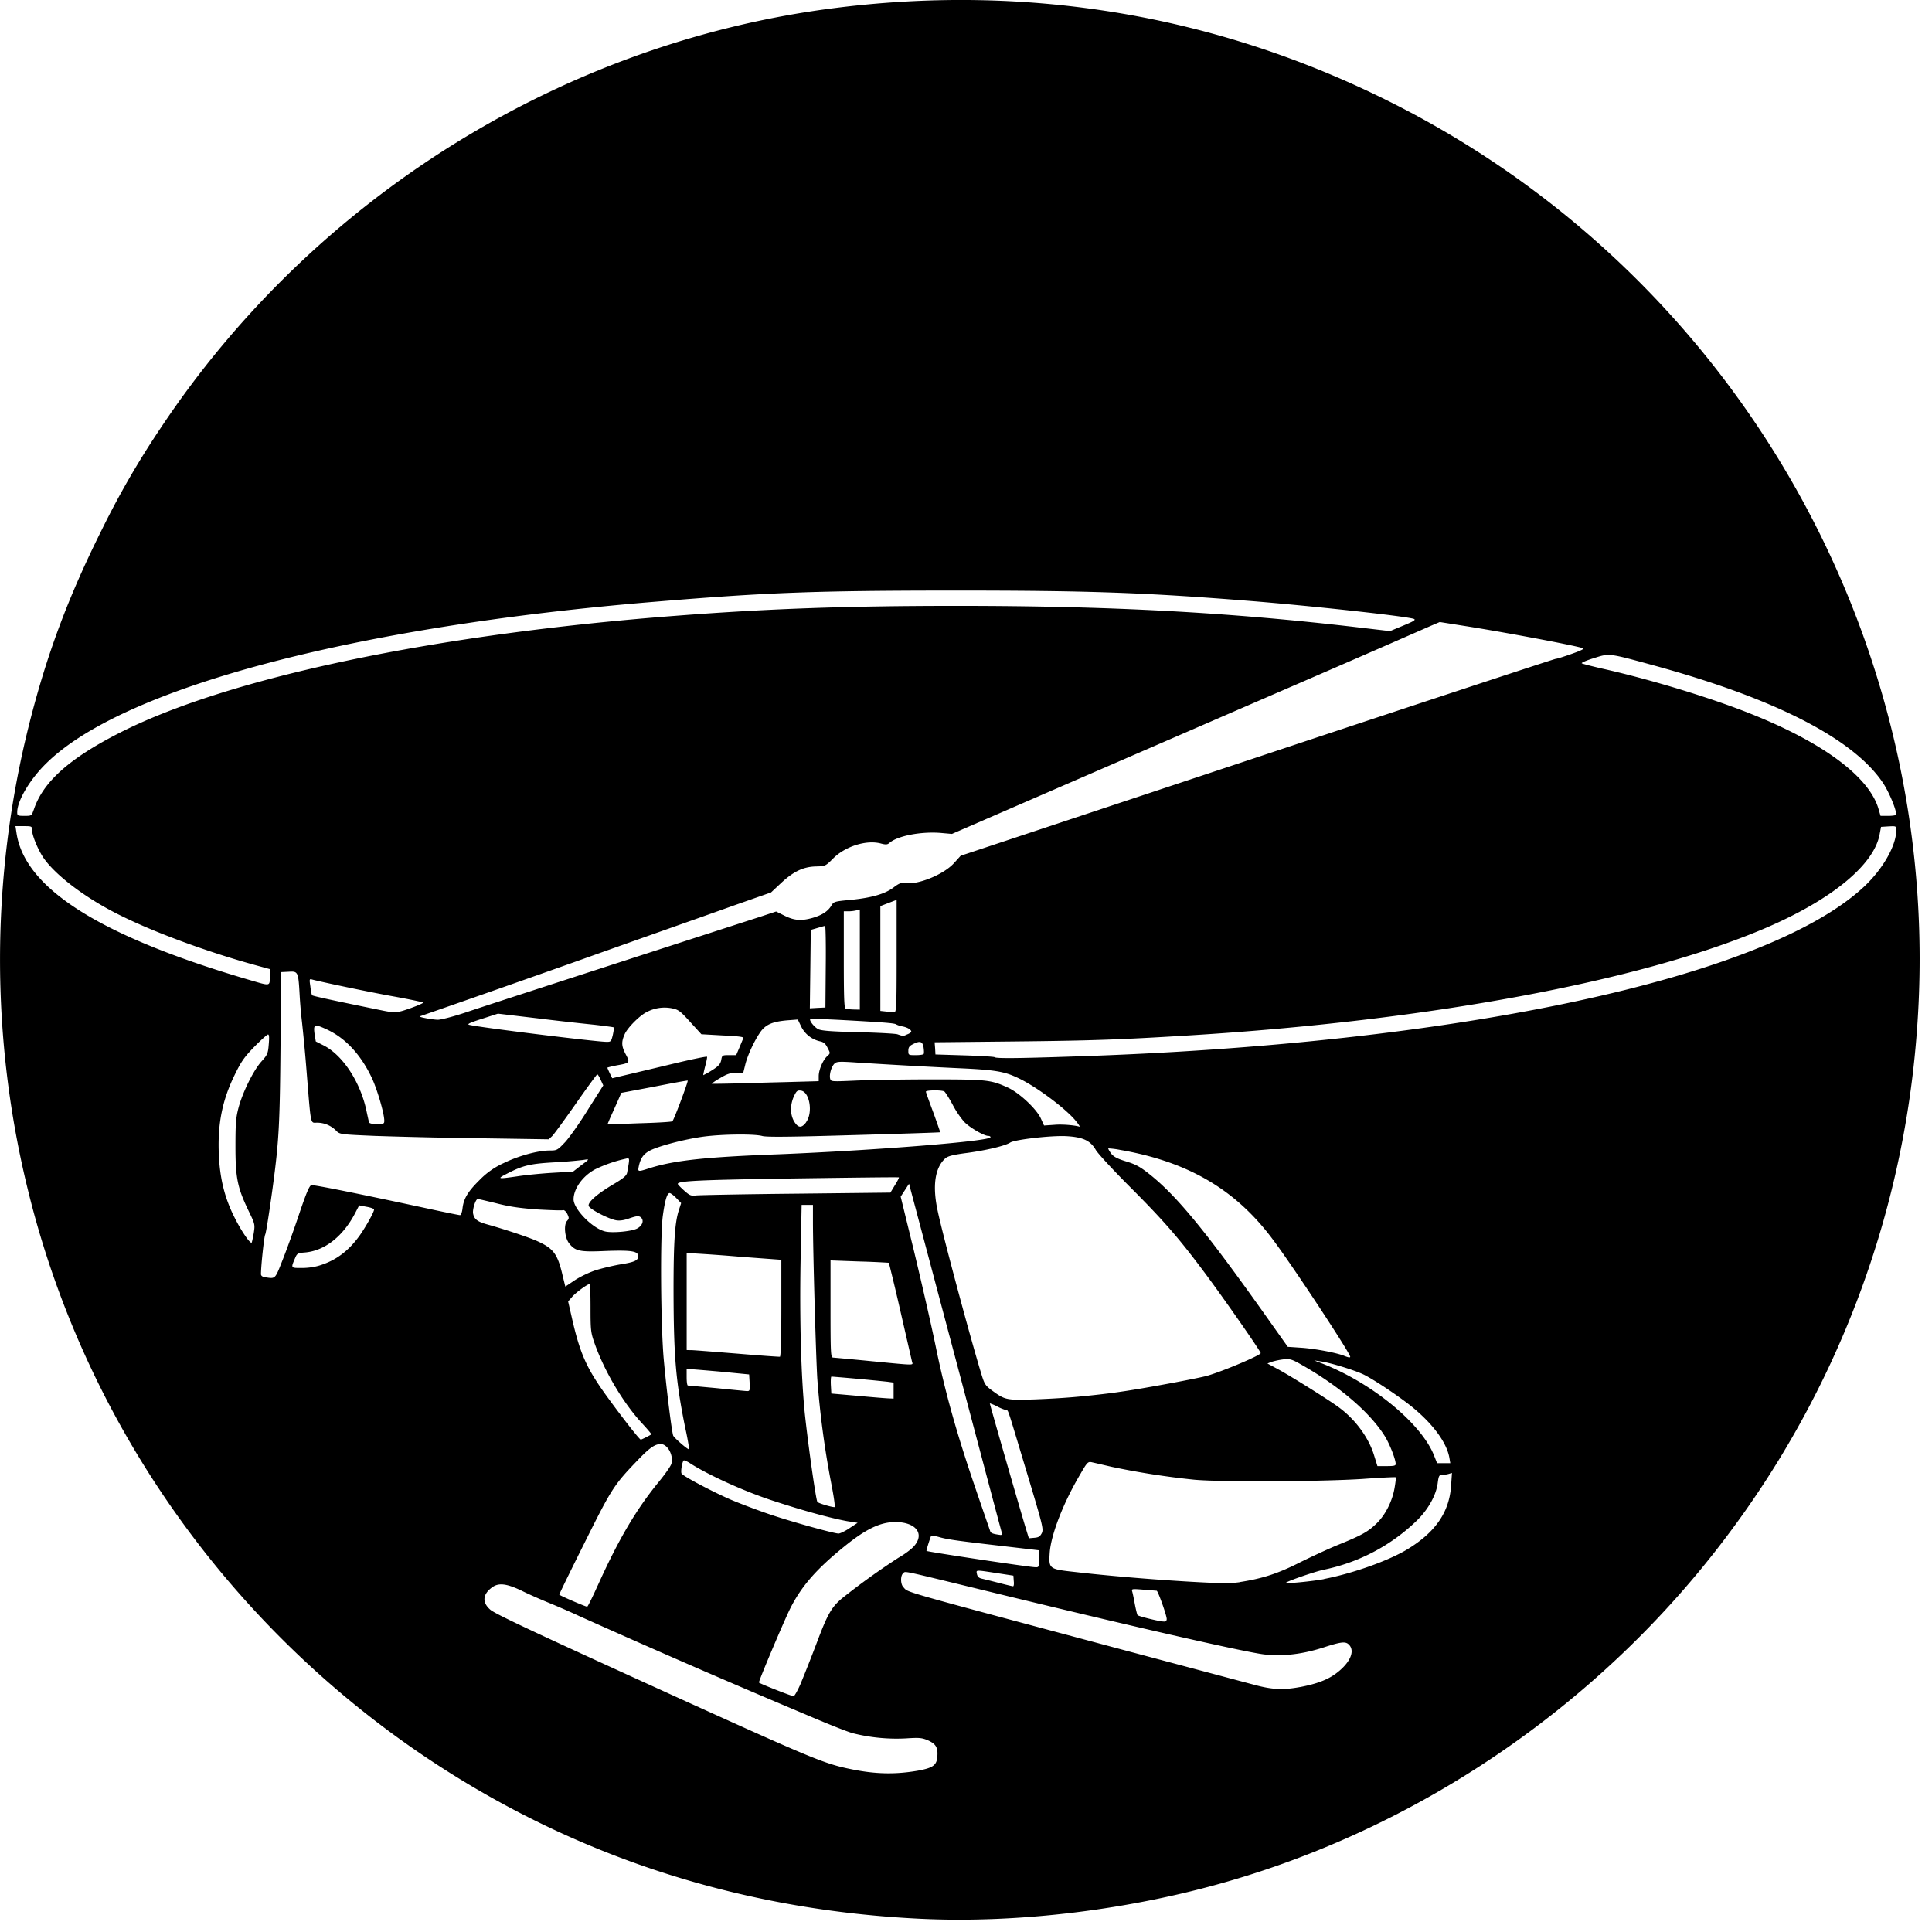 <svg xmlns="http://www.w3.org/2000/svg" width="64pt" height="64pt" viewBox="0 0 64 64"><path d="M30.504 63.563c-5.68-.27-10.91-1.887-15.586-4.825C7.941 54.355 2.902 47.422.945 39.5a31.969 31.969 0 0 1 .016-15.488c.582-2.313 1.293-4.227 2.414-6.469a28.674 28.674 0 0 1 1.941-3.355C10.367 6.585 18.574 1.448 27.543.28c6.496-.844 12.812.219 18.594 3.14 11.55 5.829 18.433 18.142 17.34 31.02A31.627 31.627 0 0 1 57.21 50.88c-4.113 5.48-10 9.555-16.52 11.441-3.261.946-6.941 1.395-10.187 1.242zm-.098-4.907c.508-.093.625-.183.645-.472.023-.297-.047-.414-.317-.536-.199-.082-.28-.09-.714-.062a5.923 5.923 0 0 1-1.758-.168c-.196-.05-.903-.336-1.578-.625a347.702 347.702 0 0 1-7.512-3.266c-.238-.113-.672-.3-.957-.418-.29-.117-.715-.304-.95-.422-.495-.234-.753-.261-.968-.101-.309.227-.332.496-.059.734.153.14 1.48.762 6.192 2.907 4.492 2.039 4.89 2.203 5.758 2.378.808.168 1.472.18 2.218.051zm-3.86-2.941c.106-.254.34-.844.517-1.313.351-.933.48-1.16.832-1.457a23.443 23.443 0 0 1 1.863-1.34c.207-.117.441-.292.523-.39.375-.43.024-.824-.699-.793-.465.023-.922.25-1.59.789-.933.75-1.441 1.328-1.816 2.074-.203.406-1.063 2.438-1.035 2.453.086.059 1.101.457 1.148.45.035-.004.152-.22.258-.47zm16.517.172c.554-.106.906-.239 1.187-.446.457-.336.645-.73.445-.949-.113-.125-.25-.113-.851.082-.707.227-1.344.301-1.973.23-.664-.081-4.488-.952-9.398-2.152-2.696-.656-2.465-.609-2.555-.535-.094.078-.09.36.008.461.183.188-.32.043 7.36 2.098l4.28 1.14c.586.157.942.172 1.496.07zm-4.415-2.262c0-.113-.289-.926-.332-.93l-.437-.035c-.387-.031-.402-.031-.371.067.015.05.054.242.086.418.035.18.074.34.09.359.039.039.707.207.855.21.078.009.11-.019.11-.089zm-18.851-1.094c.691-1.535 1.281-2.539 2.047-3.468.203-.25.383-.508.398-.579.074-.28-.129-.648-.355-.648-.184 0-.356.117-.703.473-.848.879-.903.96-1.817 2.793-.469.937-.847 1.714-.84 1.722.047.047.895.41.926.399.02-.008.176-.317.344-.696zm13.785-.156l-.012-.18-.562-.086c-.715-.109-.672-.109-.645.036.016.078.063.128.153.148.07.016.324.078.562.14.242.063.457.114.48.114.024.004.036-.074.024-.172zm7.5.031c.75-.117 1.262-.285 1.992-.656.406-.2.977-.465 1.27-.582.777-.316.976-.43 1.258-.703.293-.285.523-.738.597-1.188.031-.18.047-.328.035-.34-.011-.011-.504.012-1.093.055-1.399.09-4.739.106-5.59.024a26.082 26.082 0 0 1-2.727-.426c-.219-.05-.437-.102-.664-.153-.12-.023-.148.004-.375.399-.566.953-.969 2.004-1.012 2.598-.035.539-.023.546.84.64 1.485.172 3.61.332 4.957.375.106.004.34-.015.512-.039zm2.781-.101c.969-.188 2.13-.606 2.742-.973.946-.57 1.41-1.242 1.465-2.129l.028-.41-.118.035c-.074.02-.144.027-.222.031-.082 0-.102.04-.13.254-.046.403-.312.887-.698 1.262a6.226 6.226 0 0 1-3.067 1.621c-.289.059-1.195.371-1.265.434-.043.043.879-.047 1.265-.121zm-9.445-.664v-.286l-.938-.109c-1.734-.2-2.05-.242-2.34-.32a1.498 1.498 0 0 0-.292-.059c-.051.121-.168.496-.157.508.032.031 3.352.531 3.594.54.13.007.133 0 .133-.274zm.094-.856c.058-.129.031-.25-.434-1.797-.691-2.297-.676-2.27-.73-2.27a1.515 1.515 0 0 1-.301-.12 1.503 1.503 0 0 0-.258-.11c-.008.012.969 3.403 1.191 4.137l.102.332.18-.016c.144-.011.191-.043.25-.156zm-1.328-.02c-.016-.042-.684-2.566-1.489-5.6-.808-3.036-1.492-5.618-1.523-5.731l-.059-.22-.277.427.441 1.8c.239.993.563 2.403.715 3.137.317 1.555.715 2.957 1.336 4.766.242.715.457 1.324.473 1.375.02.07.094.097.344.129.039.004.054-.028.039-.082zm-5.047-.14l.273-.18-.344-.054c-.554-.102-1.445-.344-2.468-.68-.918-.3-2.082-.824-2.715-1.223a.799.799 0 0 0-.223-.113c-.055 0-.12.371-.082.438.055.09 1.008.593 1.606.855.34.145.941.371 1.336.504.73.246 2.082.621 2.257.629.051 0 .211-.078.364-.176zm-.606-1.512a29.955 29.955 0 0 1-.457-3.441c-.047-.781-.144-4.192-.144-5.215v-.543h-.375l-.035 1.856c-.036 1.988.02 3.863.14 5.05.113 1.067.371 2.883.418 2.934.035.043.445.168.563.172.03.004-.008-.293-.11-.813zm18.703-.617c0-.156-.207-.684-.375-.945-.492-.774-1.5-1.637-2.734-2.336-.328-.188-.39-.207-.61-.184a2.41 2.41 0 0 0-.39.082l-.14.055.355.191c.457.25 1.707 1.032 2.023 1.27.543.402.98 1 1.157 1.586l.109.351h.305c.238 0 .3-.011.3-.07zm1.778-.21c-.09-.505-.555-1.134-1.27-1.708-.426-.34-1.203-.86-1.558-1.039-.282-.14-1.098-.394-1.43-.441l-.219-.032.293.114c1.64.648 3.246 1.972 3.672 3.023l.105.266h.438zM22.699 47.3c-.316-1.563-.383-2.371-.387-4.567 0-1.59.043-2.242.176-2.644l.075-.235-.16-.167c-.087-.09-.188-.165-.22-.165-.085 0-.156.243-.226.75-.09.66-.07 3.563.027 4.72.09 1.01.266 2.421.317 2.566.035.078.5.484.531.453a9.397 9.397 0 0 0-.133-.711zm-1.297.312c.082-.043.164-.086.172-.097.012-.008-.129-.176-.308-.368-.63-.683-1.246-1.73-1.567-2.64-.129-.363-.137-.438-.137-1.184 0-.43-.011-.789-.027-.789-.074 0-.473.293-.586.43l-.129.148.117.512c.278 1.234.497 1.719 1.223 2.71.508.696 1.027 1.356 1.067 1.356.011 0 .085-.035.175-.078zm14.426-1.355c.418-.04.992-.106 1.29-.153.734-.101 2.573-.445 2.874-.53.547-.16 1.77-.68 1.77-.75 0-.06-1.215-1.805-1.848-2.653-.863-1.16-1.379-1.75-2.5-2.871-.539-.54-1.035-1.078-1.11-1.2-.183-.32-.429-.433-.992-.464-.5-.024-1.68.113-1.843.21-.168.11-.774.255-1.418.344-.485.063-.649.106-.739.184-.34.309-.43.906-.25 1.738.16.77 1.055 4.114 1.438 5.375.11.367.14.41.355.57.438.32.473.329 1.395.301.523-.02 1.055-.05 1.578-.101zm-6.226-.192v-.265l-.204-.028a74.401 74.401 0 0 0-1.855-.171c-.02 0-.027.128-.02.28l.016.282.848.074c.468.043.933.082 1.035.086l.18.008zm-4.77-.261l-.016-.274-.878-.086c-.481-.043-.946-.082-1.032-.086l-.16-.004v.27c0 .148.016.27.04.273l.937.086c.492.051.949.094 1.007.098.11.004.114-.008.102-.277zm5.379-.7l-.387-1.687a72.021 72.021 0 0 0-.379-1.586c-.324-.02-.648-.035-.972-.043l-.961-.035v1.61c0 1.495.008 1.605.086 1.609.047.004.609.054 1.25.117 1.53.148 1.394.144 1.363.015zm-4.328-1.765v-1.606l-1.36-.101a53.733 53.733 0 0 0-1.566-.113l-.21-.004v3.207l.179.004c.101.003.789.058 1.523.117.735.062 1.36.105 1.387.101.027-.004.047-.582.047-1.605zm18.844 1.605c0-.117-1.91-3.02-2.567-3.89-1.23-1.649-2.8-2.57-5.047-2.961a2.704 2.704 0 0 0-.398-.051c-.012.008.031.082.09.168.09.11.199.172.508.266.316.097.464.18.777.43.914.73 1.894 1.925 4.035 4.956l.535.754.461.031c.453.032 1.172.168 1.414.27.14.055.192.062.192.027zm-24.989-2.867c.211-.066.59-.156.828-.195.461-.074.575-.13.575-.27 0-.168-.23-.203-1.078-.172-.872.04-1.016.004-1.223-.27-.133-.187-.168-.6-.059-.722.074-.086.074-.101.008-.242-.047-.082-.105-.133-.144-.117-.036.012-.415 0-.836-.024-.579-.043-.922-.09-1.36-.203-.32-.078-.601-.144-.62-.144-.075 0-.184.351-.157.484.039.192.148.27.484.363.535.149 1.348.418 1.621.54.559.25.692.425.86 1.148l.09.367.308-.207c.176-.117.485-.266.703-.336zm-10.367-.363c.137-.344.383-1.031.55-1.531.227-.668.325-.903.392-.922.078-.02 1.628.293 4.07.82.441.094.828.172.855.172.032 0 .067-.094.082-.211.035-.332.176-.566.559-.945a2.6 2.6 0 0 1 .809-.57c.488-.239 1.132-.415 1.519-.415.242 0 .258-.008.52-.285.144-.16.488-.644.757-1.082l.5-.789-.086-.187c-.046-.102-.097-.184-.113-.18-.015 0-.336.437-.707.969-.375.535-.73 1.02-.789 1.078l-.113.105-2.297-.035a171.13 171.13 0 0 1-3.461-.078c-1.16-.05-1.164-.05-1.29-.18a.887.887 0 0 0-.628-.258c-.223 0-.195.141-.344-1.703a56.042 56.042 0 0 0-.152-1.629 14.979 14.979 0 0 1-.078-.898c-.043-.77-.051-.79-.364-.77l-.25.012-.015 1.899c-.024 3.148-.047 3.625-.266 5.253-.11.801-.219 1.497-.246 1.543-.035.067-.137 1.004-.14 1.309 0 .055.046.09.136.105.352.051.324.079.59-.597zm1.274.187c.52-.172.925-.488 1.28-.988.204-.293.466-.762.466-.844 0-.03-.114-.07-.25-.093l-.243-.047-.101.195c-.41.82-1.035 1.316-1.711 1.367-.211.016-.246.035-.3.16-.157.368-.165.352.222.352.215 0 .449-.035.637-.102zm-2.239-1.05c.043-.29.043-.301-.176-.75-.367-.766-.43-1.086-.43-2.133 0-.774.016-.953.106-1.29.14-.511.489-1.218.754-1.515.195-.215.219-.262.242-.562.02-.23.016-.332-.023-.332-.031 0-.234.183-.45.402-.327.336-.437.488-.644.914-.422.852-.582 1.648-.535 2.672.035.785.191 1.422.516 2.066.222.45.523.887.57.84.012-.012.039-.152.07-.312zm12.688-.149c.195-.098.254-.285.125-.383-.067-.047-.133-.039-.356.035-.18.067-.328.09-.449.07-.262-.046-.898-.378-.914-.48-.027-.125.293-.402.813-.71.34-.2.44-.29.46-.383.094-.512.094-.5-.054-.465a4.6 4.6 0 0 0-1 .347c-.418.223-.715.641-.719.996 0 .32.617.958 1.04 1.063.226.059.855.004 1.054-.09zm5.285-1.16l3.117-.035.149-.246c.082-.13.144-.25.132-.258-.007-.012-1.578.008-3.484.035-3.152.047-3.84.082-3.84.18 0 .02.094.117.211.222.184.164.227.18.398.16.11-.011 1.602-.042 3.317-.058zm-9.246-.574c.265-.043.789-.094 1.168-.117l.683-.04.239-.187c.32-.238.32-.234.101-.2a15.1 15.1 0 0 1-.945.079c-.817.047-1.047.098-1.59.379-.336.172-.309.18.344.086zm4.394-.274c.813-.254 1.836-.367 4.262-.457 3.191-.129 7.023-.433 7.023-.566 0-.024-.03-.043-.074-.043-.144 0-.633-.285-.804-.473a3 3 0 0 1-.383-.574c-.117-.215-.238-.402-.266-.422-.07-.055-.613-.05-.613.004 0 .023.113.336.246.691.129.356.23.649.227.653-.004.008-1.29.05-2.856.094-2.113.062-2.898.07-3.039.03-.27-.073-1.309-.062-1.938.02-.62.082-1.53.32-1.808.477-.2.113-.29.254-.344.512-.035.183-.035.183.367.054zm5.176-1.52c.235-.316.117-1.01-.172-1.046-.12-.016-.148.012-.234.195-.149.332-.117.707.086.93.101.11.195.09.32-.074zm8.98.016c-.288-.402-1.37-1.218-2-1.5-.417-.195-.75-.25-1.831-.3a205.822 205.822 0 0 1-3.465-.192c-.57-.039-.664-.035-.739.031-.105.094-.183.364-.148.504.027.098.04.098.836.063.441-.02 1.57-.04 2.508-.04 1.836 0 1.972.013 2.531.266.383.172.953.704 1.102 1.024l.109.238.34-.023c.27-.024.699.015.847.066a.636.636 0 0 0-.09-.137zm-22.953-.066c0-.242-.246-1.082-.433-1.46-.363-.747-.86-1.278-1.465-1.56-.41-.19-.453-.18-.414.13l.043.265.254.129c.644.324 1.234 1.23 1.43 2.195.035.164.07.32.078.352.011.039.109.062.265.062.223 0 .242-.011.242-.113zm9.543.02c.051-.04.532-1.329.508-1.348-.011-.008-.508.082-1.105.2l-1.094.206-.137.313-.234.52-.09.214 1.055-.04c.586-.015 1.078-.046 1.097-.065zm3.696-1.297l1.152-.032v-.175c.004-.207.14-.528.285-.657.102-.093.102-.093.008-.273-.066-.137-.133-.191-.25-.215a.919.919 0 0 1-.625-.492l-.11-.23-.355.027c-.496.043-.722.144-.898.406-.2.293-.422.773-.492 1.078l-.063.254h-.238c-.184 0-.297.035-.524.172a2.241 2.241 0 0 0-.285.187c0 .008.278.004.621-.003.34-.008 1.137-.032 1.774-.047zm-3.633-.618c.586-.14 1.078-.242 1.086-.222.008.015-.02.16-.063.316-.039.153-.066.285-.062.293.098-.047.195-.101.285-.16.223-.14.277-.203.309-.336.027-.164.035-.168.261-.168h.235l.11-.258.128-.308c.016-.04-.188-.063-.684-.086l-.707-.04-.367-.402c-.328-.363-.39-.414-.61-.457a1.264 1.264 0 0 0-.835.125c-.238.118-.625.512-.723.72-.12.265-.117.405.031.683.145.273.141.285-.304.363-.168.035-.305.066-.305.078 0 .012.035.09.078.184l.082.164.492-.117c.266-.063.973-.23 1.563-.372zM35.488 35c12.77-.402 22.996-2.594 26.25-5.617.63-.586 1.078-1.371 1.078-1.88 0-.14 0-.14-.254-.128l-.25.016-.042.222c-.172 1.032-1.598 2.203-3.848 3.157-4.117 1.742-11.086 3.039-18.996 3.527-2.336.144-3.266.176-5.848.203l-2.617.027.016.2.011.203.961.03c.535.017.977.044.996.06.043.046.77.039 2.543-.02zm-4.89-.086c.015-.027.011-.121-.004-.223-.035-.199-.121-.222-.36-.097-.109.054-.144.101-.144.215 0 .14.004.144.242.144.133 0 .25-.016.266-.039zM20.3 34.285c.027-.125.043-.242.035-.25-.012-.012-.29-.047-.617-.086-.637-.066-1.27-.136-1.907-.215l-1.316-.156-.531.172c-.418.133-.508.18-.414.2.375.09 4.12.55 4.523.562.164.004.172-.004.227-.227zm9.762-.023c.07-.028.125-.07.125-.086 0-.07-.133-.145-.297-.176a.706.706 0 0 1-.211-.07c-.059-.04-.492-.07-1.871-.145-.52-.027-.954-.039-.965-.027-.047.043.133.27.265.336.102.05.45.078 1.305.097.64.016 1.23.047 1.313.07.195.067.195.067.335 0zm-14.59-.739c.62-.21 4.668-1.523 9.742-3.164l.496-.164.281.14c.324.161.563.177.942.067.312-.093.496-.218.609-.406.078-.129.102-.137.648-.187.696-.07 1.141-.2 1.426-.422.16-.121.25-.157.348-.137.41.082 1.3-.277 1.644-.664l.215-.238 9.82-3.262c5.403-1.797 9.856-3.262 9.895-3.262.04 0 .273-.074.527-.164.32-.113.434-.172.364-.191-.352-.106-2.684-.543-3.946-.739l-.789-.125-.293.125c-1.746.766-3.496 1.528-5.25 2.286l-7.535 3.27-3.082 1.339-.351-.031c-.664-.059-1.47.097-1.727.336-.062.05-.113.054-.266.015-.472-.133-1.171.082-1.578.48-.27.27-.27.27-.593.278-.415.012-.739.168-1.16.563l-.317.297-1.29.453c-.706.254-3.026 1.07-5.151 1.828-1.73.613-3.461 1.222-5.196 1.824-.031.027.399.105.594.113.105 0 .508-.101.973-.258zm-1.856-.132c.235-.086.418-.164.399-.18-.016-.016-.422-.102-.907-.191-.828-.145-2.582-.516-2.777-.575-.082-.023-.086-.004-.05.23.015.141.042.274.058.294.027.027.68.168 2.265.492.493.102.54.098 1.012-.07zm16.086-1.715v-1.867l-.539.207v3.472l.188.02.261.027c.082.008.09-.11.09-1.86zm-1.219.113v-1.66l-.109.027c-.086.02-.176.032-.266.032h-.156v1.601c0 1.23.012 1.606.059 1.625.031.012.152.023.27.027l.202.004zm-1.129.234c.008-.742-.003-1.351-.023-1.351s-.137.035-.258.07l-.215.063-.015 1.3-.016 1.297.258-.015.258-.012zm-18.418.336v-.257l-.5-.137c-1.519-.418-3.261-1.055-4.386-1.61-1.156-.558-2.207-1.347-2.617-1.949-.176-.261-.371-.734-.371-.906 0-.129-.012-.133-.278-.133H.512l.035.23c.277 1.852 2.82 3.442 7.805 4.891.601.176.585.176.585-.129zm-7.824-5.515c.297-.926 1.168-1.711 2.84-2.563 3.598-1.836 10.453-3.277 18.477-3.886 3.062-.235 5.675-.325 9.265-.325 5.082 0 9.024.211 13.317.715l1.035.121.441-.183c.34-.141.422-.188.352-.22-.211-.085-3.387-.433-5.442-.597-3.48-.277-5.293-.343-9.8-.343-4.621.003-6.184.062-9.895.37-9.957.817-17.605 2.844-20.152 5.337C1 25.8.57 26.523.57 26.906c0 .114.019.121.242.121.23 0 .238-.004.296-.183zm61.703.14c0-.175-.238-.746-.437-1.047-.98-1.464-3.574-2.796-7.594-3.894-1.515-.414-1.465-.406-1.984-.242-.242.074-.422.152-.403.172.02.015.309.09.645.168 1.566.347 3.535.945 4.863 1.468 2.438.957 3.977 2.09 4.313 3.153l.078.265h.262c.144 0 .257-.02.257-.043zm0 0"/></svg>